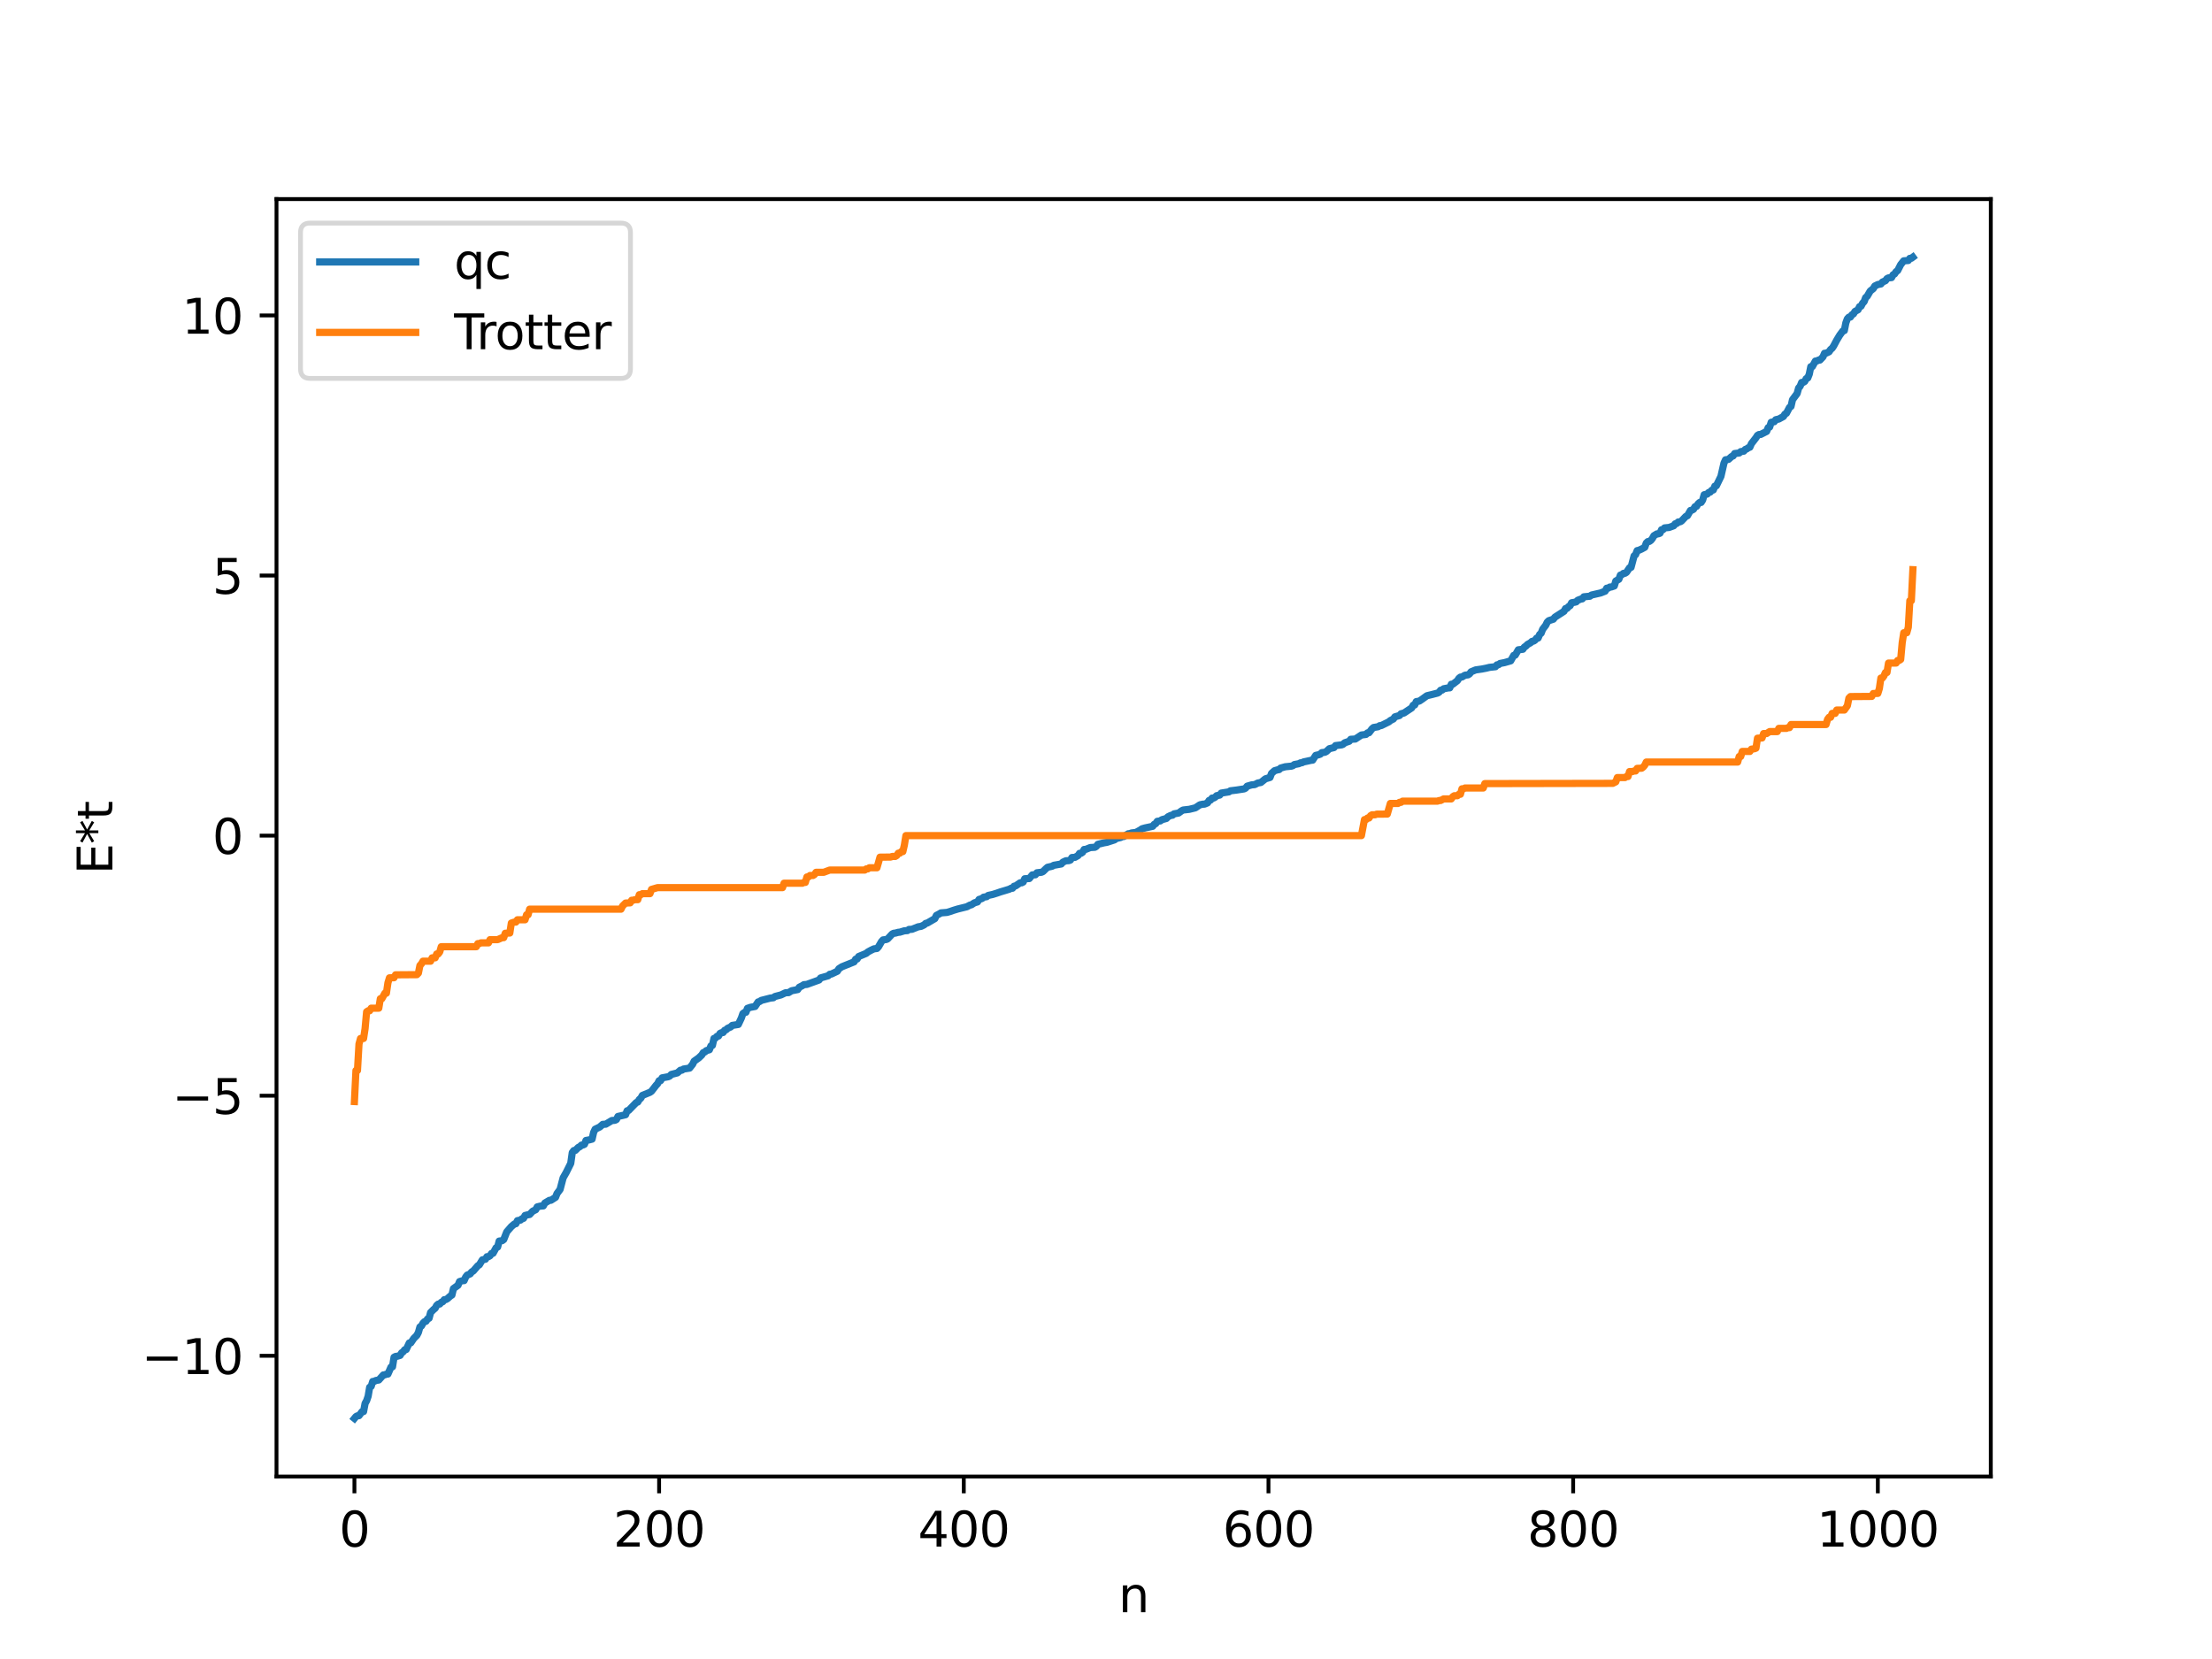 <?xml version="1.0" encoding="utf-8" standalone="no"?>
<!DOCTYPE svg PUBLIC "-//W3C//DTD SVG 1.1//EN"
  "http://www.w3.org/Graphics/SVG/1.1/DTD/svg11.dtd">
<svg xmlns:xlink="http://www.w3.org/1999/xlink" width="460.8pt" height="345.6pt" viewBox="0 0 460.8 345.6" xmlns="http://www.w3.org/2000/svg" version="1.1">
 <defs>
  <style type="text/css">*{stroke-linejoin: round; stroke-linecap: butt}</style>
 </defs>
 <g id="figure_1">
  <g id="patch_1">
   <path d="M 0 345.6 
L 460.8 345.6 
L 460.8 0 
L 0 0 
z
" style="fill: #ffffff"/>
  </g>
  <g id="axes_1">
   <g id="patch_2">
    <path d="M 57.6 307.584 
L 414.72 307.584 
L 414.72 41.472 
L 57.6 41.472 
z
" style="fill: #ffffff"/>
   </g>
   <g id="matplotlib.axis_1">
    <g id="xtick_1">
     <g id="line2d_1">
      <defs>
       <path id="m4ea0bbe6fa" d="M 0 0 
L 0 3.5 
" style="stroke: #000000; stroke-width: 0.8"/>
      </defs>
      <g>
       <use xlink:href="#m4ea0bbe6fa" x="73.833" y="307.584" style="stroke: #000000; stroke-width: 0.8"/>
      </g>
     </g>
     <g id="text_1">
      <!-- 0 -->
      <g transform="translate(70.651 322.182) scale(0.1 -0.1)">
       <defs>
        <path id="DejaVuSans-30" d="M 2034 4250 
Q 1547 4250 1301 3770 
Q 1056 3291 1056 2328 
Q 1056 1369 1301 889 
Q 1547 409 2034 409 
Q 2525 409 2770 889 
Q 3016 1369 3016 2328 
Q 3016 3291 2770 3770 
Q 2525 4250 2034 4250 
z
M 2034 4750 
Q 2819 4750 3233 4129 
Q 3647 3509 3647 2328 
Q 3647 1150 3233 529 
Q 2819 -91 2034 -91 
Q 1250 -91 836 529 
Q 422 1150 422 2328 
Q 422 3509 836 4129 
Q 1250 4750 2034 4750 
z
" transform="scale(0.016)"/>
       </defs>
       <use xlink:href="#DejaVuSans-30"/>
      </g>
     </g>
    </g>
    <g id="xtick_2">
     <g id="line2d_2">
      <g>
       <use xlink:href="#m4ea0bbe6fa" x="137.304" y="307.584" style="stroke: #000000; stroke-width: 0.8"/>
      </g>
     </g>
     <g id="text_2">
      <!-- 200 -->
      <g transform="translate(127.76 322.182) scale(0.1 -0.1)">
       <defs>
        <path id="DejaVuSans-32" d="M 1228 531 
L 3431 531 
L 3431 0 
L 469 0 
L 469 531 
Q 828 903 1448 1529 
Q 2069 2156 2228 2338 
Q 2531 2678 2651 2914 
Q 2772 3150 2772 3378 
Q 2772 3750 2511 3984 
Q 2250 4219 1831 4219 
Q 1534 4219 1204 4116 
Q 875 4013 500 3803 
L 500 4441 
Q 881 4594 1212 4672 
Q 1544 4750 1819 4750 
Q 2544 4750 2975 4387 
Q 3406 4025 3406 3419 
Q 3406 3131 3298 2873 
Q 3191 2616 2906 2266 
Q 2828 2175 2409 1742 
Q 1991 1309 1228 531 
z
" transform="scale(0.016)"/>
       </defs>
       <use xlink:href="#DejaVuSans-32"/>
       <use xlink:href="#DejaVuSans-30" x="63.623"/>
       <use xlink:href="#DejaVuSans-30" x="127.246"/>
      </g>
     </g>
    </g>
    <g id="xtick_3">
     <g id="line2d_3">
      <g>
       <use xlink:href="#m4ea0bbe6fa" x="200.775" y="307.584" style="stroke: #000000; stroke-width: 0.8"/>
      </g>
     </g>
     <g id="text_3">
      <!-- 400 -->
      <g transform="translate(191.231 322.182) scale(0.1 -0.1)">
       <defs>
        <path id="DejaVuSans-34" d="M 2419 4116 
L 825 1625 
L 2419 1625 
L 2419 4116 
z
M 2253 4666 
L 3047 4666 
L 3047 1625 
L 3713 1625 
L 3713 1100 
L 3047 1100 
L 3047 0 
L 2419 0 
L 2419 1100 
L 313 1100 
L 313 1709 
L 2253 4666 
z
" transform="scale(0.016)"/>
       </defs>
       <use xlink:href="#DejaVuSans-34"/>
       <use xlink:href="#DejaVuSans-30" x="63.623"/>
       <use xlink:href="#DejaVuSans-30" x="127.246"/>
      </g>
     </g>
    </g>
    <g id="xtick_4">
     <g id="line2d_4">
      <g>
       <use xlink:href="#m4ea0bbe6fa" x="264.246" y="307.584" style="stroke: #000000; stroke-width: 0.8"/>
      </g>
     </g>
     <g id="text_4">
      <!-- 600 -->
      <g transform="translate(254.702 322.182) scale(0.1 -0.1)">
       <defs>
        <path id="DejaVuSans-36" d="M 2113 2584 
Q 1688 2584 1439 2293 
Q 1191 2003 1191 1497 
Q 1191 994 1439 701 
Q 1688 409 2113 409 
Q 2538 409 2786 701 
Q 3034 994 3034 1497 
Q 3034 2003 2786 2293 
Q 2538 2584 2113 2584 
z
M 3366 4563 
L 3366 3988 
Q 3128 4100 2886 4159 
Q 2644 4219 2406 4219 
Q 1781 4219 1451 3797 
Q 1122 3375 1075 2522 
Q 1259 2794 1537 2939 
Q 1816 3084 2150 3084 
Q 2853 3084 3261 2657 
Q 3669 2231 3669 1497 
Q 3669 778 3244 343 
Q 2819 -91 2113 -91 
Q 1303 -91 875 529 
Q 447 1150 447 2328 
Q 447 3434 972 4092 
Q 1497 4750 2381 4750 
Q 2619 4750 2861 4703 
Q 3103 4656 3366 4563 
z
" transform="scale(0.016)"/>
       </defs>
       <use xlink:href="#DejaVuSans-36"/>
       <use xlink:href="#DejaVuSans-30" x="63.623"/>
       <use xlink:href="#DejaVuSans-30" x="127.246"/>
      </g>
     </g>
    </g>
    <g id="xtick_5">
     <g id="line2d_5">
      <g>
       <use xlink:href="#m4ea0bbe6fa" x="327.717" y="307.584" style="stroke: #000000; stroke-width: 0.8"/>
      </g>
     </g>
     <g id="text_5">
      <!-- 800 -->
      <g transform="translate(318.173 322.182) scale(0.1 -0.1)">
       <defs>
        <path id="DejaVuSans-38" d="M 2034 2216 
Q 1584 2216 1326 1975 
Q 1069 1734 1069 1313 
Q 1069 891 1326 650 
Q 1584 409 2034 409 
Q 2484 409 2743 651 
Q 3003 894 3003 1313 
Q 3003 1734 2745 1975 
Q 2488 2216 2034 2216 
z
M 1403 2484 
Q 997 2584 770 2862 
Q 544 3141 544 3541 
Q 544 4100 942 4425 
Q 1341 4750 2034 4750 
Q 2731 4750 3128 4425 
Q 3525 4100 3525 3541 
Q 3525 3141 3298 2862 
Q 3072 2584 2669 2484 
Q 3125 2378 3379 2068 
Q 3634 1759 3634 1313 
Q 3634 634 3220 271 
Q 2806 -91 2034 -91 
Q 1263 -91 848 271 
Q 434 634 434 1313 
Q 434 1759 690 2068 
Q 947 2378 1403 2484 
z
M 1172 3481 
Q 1172 3119 1398 2916 
Q 1625 2713 2034 2713 
Q 2441 2713 2670 2916 
Q 2900 3119 2900 3481 
Q 2900 3844 2670 4047 
Q 2441 4250 2034 4250 
Q 1625 4250 1398 4047 
Q 1172 3844 1172 3481 
z
" transform="scale(0.016)"/>
       </defs>
       <use xlink:href="#DejaVuSans-38"/>
       <use xlink:href="#DejaVuSans-30" x="63.623"/>
       <use xlink:href="#DejaVuSans-30" x="127.246"/>
      </g>
     </g>
    </g>
    <g id="xtick_6">
     <g id="line2d_6">
      <g>
       <use xlink:href="#m4ea0bbe6fa" x="391.188" y="307.584" style="stroke: #000000; stroke-width: 0.8"/>
      </g>
     </g>
     <g id="text_6">
      <!-- 1000 -->
      <g transform="translate(378.463 322.182) scale(0.1 -0.1)">
       <defs>
        <path id="DejaVuSans-31" d="M 794 531 
L 1825 531 
L 1825 4091 
L 703 3866 
L 703 4441 
L 1819 4666 
L 2450 4666 
L 2450 531 
L 3481 531 
L 3481 0 
L 794 0 
L 794 531 
z
" transform="scale(0.016)"/>
       </defs>
       <use xlink:href="#DejaVuSans-31"/>
       <use xlink:href="#DejaVuSans-30" x="63.623"/>
       <use xlink:href="#DejaVuSans-30" x="127.246"/>
       <use xlink:href="#DejaVuSans-30" x="190.869"/>
      </g>
     </g>
    </g>
    <g id="text_7">
     <!-- n -->
     <g transform="translate(232.991 335.861) scale(0.1 -0.1)">
      <defs>
       <path id="DejaVuSans-6e" d="M 3513 2113 
L 3513 0 
L 2938 0 
L 2938 2094 
Q 2938 2591 2744 2837 
Q 2550 3084 2163 3084 
Q 1697 3084 1428 2787 
Q 1159 2491 1159 1978 
L 1159 0 
L 581 0 
L 581 3500 
L 1159 3500 
L 1159 2956 
Q 1366 3272 1645 3428 
Q 1925 3584 2291 3584 
Q 2894 3584 3203 3211 
Q 3513 2838 3513 2113 
z
" transform="scale(0.016)"/>
      </defs>
      <use xlink:href="#DejaVuSans-6e"/>
     </g>
    </g>
   </g>
   <g id="matplotlib.axis_2">
    <g id="ytick_1">
     <g id="line2d_7">
      <defs>
       <path id="m403f64b7a2" d="M 0 0 
L -3.5 0 
" style="stroke: #000000; stroke-width: 0.8"/>
      </defs>
      <g>
       <use xlink:href="#m403f64b7a2" x="57.6" y="282.433" style="stroke: #000000; stroke-width: 0.8"/>
      </g>
     </g>
     <g id="text_8">
      <!-- −10 -->
      <g transform="translate(29.495 286.232) scale(0.1 -0.1)">
       <defs>
        <path id="DejaVuSans-2212" d="M 678 2272 
L 4684 2272 
L 4684 1741 
L 678 1741 
L 678 2272 
z
" transform="scale(0.016)"/>
       </defs>
       <use xlink:href="#DejaVuSans-2212"/>
       <use xlink:href="#DejaVuSans-31" x="83.789"/>
       <use xlink:href="#DejaVuSans-30" x="147.412"/>
      </g>
     </g>
    </g>
    <g id="ytick_2">
     <g id="line2d_8">
      <g>
       <use xlink:href="#m403f64b7a2" x="57.6" y="228.254" style="stroke: #000000; stroke-width: 0.8"/>
      </g>
     </g>
     <g id="text_9">
      <!-- −5 -->
      <g transform="translate(35.858 232.053) scale(0.1 -0.1)">
       <defs>
        <path id="DejaVuSans-35" d="M 691 4666 
L 3169 4666 
L 3169 4134 
L 1269 4134 
L 1269 2991 
Q 1406 3038 1543 3061 
Q 1681 3084 1819 3084 
Q 2600 3084 3056 2656 
Q 3513 2228 3513 1497 
Q 3513 744 3044 326 
Q 2575 -91 1722 -91 
Q 1428 -91 1123 -41 
Q 819 9 494 109 
L 494 744 
Q 775 591 1075 516 
Q 1375 441 1709 441 
Q 2250 441 2565 725 
Q 2881 1009 2881 1497 
Q 2881 1984 2565 2268 
Q 2250 2553 1709 2553 
Q 1456 2553 1204 2497 
Q 953 2441 691 2322 
L 691 4666 
z
" transform="scale(0.016)"/>
       </defs>
       <use xlink:href="#DejaVuSans-2212"/>
       <use xlink:href="#DejaVuSans-35" x="83.789"/>
      </g>
     </g>
    </g>
    <g id="ytick_3">
     <g id="line2d_9">
      <g>
       <use xlink:href="#m403f64b7a2" x="57.6" y="174.074" style="stroke: #000000; stroke-width: 0.8"/>
      </g>
     </g>
     <g id="text_10">
      <!-- 0 -->
      <g transform="translate(44.237 177.873) scale(0.1 -0.1)">
       <use xlink:href="#DejaVuSans-30"/>
      </g>
     </g>
    </g>
    <g id="ytick_4">
     <g id="line2d_10">
      <g>
       <use xlink:href="#m403f64b7a2" x="57.6" y="119.894" style="stroke: #000000; stroke-width: 0.8"/>
      </g>
     </g>
     <g id="text_11">
      <!-- 5 -->
      <g transform="translate(44.237 123.694) scale(0.1 -0.1)">
       <use xlink:href="#DejaVuSans-35"/>
      </g>
     </g>
    </g>
    <g id="ytick_5">
     <g id="line2d_11">
      <g>
       <use xlink:href="#m403f64b7a2" x="57.6" y="65.715" style="stroke: #000000; stroke-width: 0.8"/>
      </g>
     </g>
     <g id="text_12">
      <!-- 10 -->
      <g transform="translate(37.875 69.514) scale(0.1 -0.1)">
       <use xlink:href="#DejaVuSans-31"/>
       <use xlink:href="#DejaVuSans-30" x="63.623"/>
      </g>
     </g>
    </g>
    <g id="text_13">
     <!-- E*t -->
     <g transform="translate(23.416 182.148) rotate(-90) scale(0.1 -0.1)">
      <defs>
       <path id="DejaVuSans-45" d="M 628 4666 
L 3578 4666 
L 3578 4134 
L 1259 4134 
L 1259 2753 
L 3481 2753 
L 3481 2222 
L 1259 2222 
L 1259 531 
L 3634 531 
L 3634 0 
L 628 0 
L 628 4666 
z
" transform="scale(0.016)"/>
       <path id="DejaVuSans-2a" d="M 3009 3897 
L 1888 3291 
L 3009 2681 
L 2828 2375 
L 1778 3009 
L 1778 1831 
L 1422 1831 
L 1422 3009 
L 372 2375 
L 191 2681 
L 1313 3291 
L 191 3897 
L 372 4206 
L 1422 3572 
L 1422 4750 
L 1778 4750 
L 1778 3572 
L 2828 4206 
L 3009 3897 
z
" transform="scale(0.016)"/>
       <path id="DejaVuSans-74" d="M 1172 4494 
L 1172 3500 
L 2356 3500 
L 2356 3053 
L 1172 3053 
L 1172 1153 
Q 1172 725 1289 603 
Q 1406 481 1766 481 
L 2356 481 
L 2356 0 
L 1766 0 
Q 1100 0 847 248 
Q 594 497 594 1153 
L 594 3053 
L 172 3053 
L 172 3500 
L 594 3500 
L 594 4494 
L 1172 4494 
z
" transform="scale(0.016)"/>
      </defs>
      <use xlink:href="#DejaVuSans-45"/>
      <use xlink:href="#DejaVuSans-2a" x="63.184"/>
      <use xlink:href="#DejaVuSans-74" x="113.184"/>
     </g>
    </g>
   </g>
   <g id="line2d_12">
    <path d="M 73.833 295.488 
L 74.15 295.101 
L 74.467 294.928 
L 74.785 294.91 
L 75.42 294.075 
L 75.737 294.057 
L 76.054 292.36 
L 76.372 291.792 
L 76.689 290.869 
L 77.006 288.991 
L 77.324 288.803 
L 77.641 287.786 
L 77.958 287.769 
L 78.276 287.589 
L 78.91 287.478 
L 79.862 286.423 
L 80.18 286.406 
L 80.497 286.251 
L 80.815 286.236 
L 81.449 284.791 
L 81.767 284.728 
L 82.084 282.742 
L 82.401 282.565 
L 82.719 282.542 
L 83.353 282.349 
L 83.671 281.81 
L 83.988 281.606 
L 84.305 281.18 
L 84.623 281.122 
L 85.258 279.763 
L 85.575 279.74 
L 86.21 278.805 
L 86.844 278.173 
L 87.162 277.556 
L 87.479 276.432 
L 87.796 276.226 
L 88.114 275.651 
L 88.431 275.332 
L 88.748 275.243 
L 89.066 274.757 
L 89.383 274.617 
L 89.7 273.421 
L 90.335 272.787 
L 90.653 272.533 
L 90.97 271.934 
L 91.287 271.672 
L 91.605 271.655 
L 91.922 271.301 
L 92.239 271.172 
L 92.557 270.741 
L 92.874 270.723 
L 93.191 270.546 
L 93.826 269.982 
L 94.143 269.778 
L 94.461 268.433 
L 95.413 267.749 
L 95.73 266.976 
L 96.365 266.789 
L 96.682 266.774 
L 97 266.047 
L 97.317 265.633 
L 97.952 265.371 
L 98.269 264.948 
L 98.586 264.781 
L 99.539 263.679 
L 99.856 263.485 
L 100.491 262.445 
L 101.125 262.321 
L 101.443 261.791 
L 101.76 261.783 
L 102.077 261.598 
L 102.395 261.121 
L 102.712 261.081 
L 103.347 259.928 
L 103.664 259.78 
L 103.981 258.545 
L 104.616 258.451 
L 104.934 258.223 
L 105.568 256.618 
L 106.52 255.522 
L 107.155 254.982 
L 107.472 254.924 
L 107.79 254.283 
L 108.424 254.167 
L 108.742 253.884 
L 109.059 253.803 
L 109.377 253.207 
L 110.011 253.049 
L 110.329 253.002 
L 110.963 252.319 
L 111.598 252.009 
L 111.915 251.417 
L 112.55 251.261 
L 113.185 251.208 
L 113.502 250.616 
L 114.454 250.052 
L 114.772 250.035 
L 115.724 249.429 
L 116.041 248.628 
L 116.676 247.78 
L 117.31 245.366 
L 117.945 244.256 
L 118.897 242.349 
L 119.215 240.104 
L 119.532 239.681 
L 119.849 239.645 
L 120.484 239.012 
L 120.801 238.879 
L 121.119 238.552 
L 121.436 238.529 
L 121.753 238.38 
L 122.071 237.579 
L 122.705 237.465 
L 123.34 237.302 
L 123.658 235.906 
L 123.975 235.232 
L 124.927 234.782 
L 125.562 234.227 
L 126.196 234.186 
L 127.466 233.426 
L 128.1 233.377 
L 128.418 233.21 
L 128.735 232.576 
L 129.687 232.369 
L 130.322 232.216 
L 130.639 231.394 
L 130.957 231.32 
L 132.543 229.685 
L 132.861 229.575 
L 133.178 229.036 
L 133.496 228.775 
L 133.813 228.199 
L 135.4 227.547 
L 135.717 227.325 
L 136.669 226.098 
L 136.986 225.764 
L 137.304 225.132 
L 137.621 225.111 
L 137.939 224.537 
L 139.208 224.301 
L 139.525 224.158 
L 139.843 223.827 
L 141.112 223.501 
L 141.747 222.945 
L 142.064 222.93 
L 142.381 222.706 
L 143.651 222.506 
L 144.286 221.707 
L 144.603 221.061 
L 145.555 220.385 
L 146.19 219.78 
L 146.507 219.277 
L 146.824 219.158 
L 147.142 218.862 
L 147.777 218.688 
L 148.094 217.893 
L 148.411 217.772 
L 148.729 216.329 
L 149.046 216.246 
L 149.363 215.888 
L 149.681 215.827 
L 149.998 215.274 
L 150.315 215.119 
L 150.633 215.092 
L 150.95 214.643 
L 151.267 214.52 
L 151.585 214.213 
L 152.22 213.931 
L 152.537 213.609 
L 153.806 213.413 
L 154.441 212.067 
L 154.758 211.15 
L 155.076 210.917 
L 155.393 210.875 
L 155.71 210.055 
L 156.345 209.84 
L 157.297 209.667 
L 157.932 208.72 
L 158.249 208.642 
L 158.567 208.406 
L 160.471 207.919 
L 161.105 207.85 
L 161.423 207.592 
L 162.692 207.258 
L 163.644 206.807 
L 164.279 206.781 
L 164.914 206.392 
L 166.183 206.144 
L 166.5 205.66 
L 167.135 205.343 
L 167.453 205.127 
L 168.087 205.07 
L 170.626 204.151 
L 170.943 203.727 
L 172.53 203.268 
L 172.848 202.959 
L 173.165 202.924 
L 174.434 202.327 
L 174.752 201.806 
L 175.386 201.395 
L 177.925 200.374 
L 178.243 199.815 
L 178.56 199.773 
L 178.877 199.259 
L 180.464 198.598 
L 180.781 198.319 
L 181.416 197.97 
L 182.051 197.663 
L 182.686 197.581 
L 183.003 197.243 
L 183.638 196.146 
L 183.955 195.799 
L 184.59 195.724 
L 184.907 195.592 
L 185.859 194.572 
L 186.177 194.414 
L 186.494 194.387 
L 187.129 194.214 
L 187.446 194.192 
L 188.398 193.9 
L 189.033 193.858 
L 189.35 193.62 
L 189.985 193.585 
L 191.254 193.077 
L 191.889 192.971 
L 192.524 192.662 
L 192.841 192.357 
L 193.158 192.295 
L 194.745 191.369 
L 195.062 190.703 
L 195.697 190.37 
L 196.015 190.173 
L 197.284 190.07 
L 197.919 189.88 
L 198.553 189.658 
L 199.505 189.366 
L 201.41 188.894 
L 202.044 188.557 
L 202.362 188.487 
L 202.996 188.071 
L 203.631 187.888 
L 203.948 187.371 
L 204.583 187.176 
L 204.9 186.9 
L 205.535 186.798 
L 205.853 186.539 
L 206.805 186.329 
L 207.757 186.026 
L 208.391 185.803 
L 209.343 185.52 
L 210.296 185.225 
L 210.613 185.042 
L 210.93 185.033 
L 211.248 184.614 
L 211.565 184.554 
L 212.517 183.905 
L 212.834 183.905 
L 213.152 183.742 
L 213.469 183.06 
L 214.421 183.013 
L 215.056 182.251 
L 215.691 182.233 
L 216.008 181.817 
L 216.96 181.706 
L 217.277 181.56 
L 217.912 180.937 
L 218.229 180.669 
L 219.181 180.456 
L 219.499 180.261 
L 221.086 179.98 
L 221.403 179.613 
L 222.038 179.316 
L 222.672 179.283 
L 222.99 179.159 
L 223.307 178.636 
L 223.942 178.598 
L 224.577 178.232 
L 224.894 177.767 
L 225.211 177.751 
L 225.529 177.53 
L 225.846 176.957 
L 226.163 176.949 
L 227.115 176.562 
L 228.067 176.504 
L 228.385 176.321 
L 228.702 175.89 
L 229.972 175.578 
L 230.606 175.468 
L 232.193 174.953 
L 232.51 174.688 
L 233.462 174.461 
L 233.78 174.282 
L 234.097 174.264 
L 235.049 173.683 
L 235.367 173.675 
L 235.684 173.526 
L 236.636 173.407 
L 237.588 172.885 
L 237.905 172.651 
L 238.54 172.473 
L 239.175 172.338 
L 240.127 172.133 
L 240.444 171.723 
L 240.762 171.576 
L 241.079 171.097 
L 241.714 171.012 
L 242.031 170.762 
L 242.983 170.496 
L 243.3 170.156 
L 243.935 169.846 
L 244.253 169.825 
L 244.57 169.542 
L 245.522 169.369 
L 246.157 168.907 
L 246.474 168.742 
L 247.743 168.598 
L 249.013 168.289 
L 249.965 167.655 
L 250.6 167.523 
L 250.917 167.515 
L 251.552 167.258 
L 251.869 166.755 
L 252.186 166.667 
L 252.504 166.251 
L 252.821 166.248 
L 253.139 166.072 
L 253.456 165.756 
L 254.091 165.631 
L 254.408 165.215 
L 255.995 164.961 
L 256.312 164.74 
L 257.581 164.585 
L 259.168 164.342 
L 259.486 164.181 
L 259.803 163.776 
L 260.755 163.5 
L 261.39 163.445 
L 262.024 163.119 
L 262.659 163.006 
L 263.611 162.242 
L 264.563 161.959 
L 264.881 161.118 
L 265.515 160.553 
L 266.15 160.369 
L 266.467 160.318 
L 266.785 159.999 
L 267.737 159.733 
L 269.006 159.604 
L 269.324 159.506 
L 269.641 159.271 
L 270.593 159.09 
L 270.91 158.914 
L 271.228 158.896 
L 271.545 158.724 
L 272.18 158.591 
L 273.132 158.382 
L 273.449 158.348 
L 274.084 157.364 
L 274.719 157.219 
L 275.036 157.11 
L 275.353 156.787 
L 275.988 156.713 
L 276.305 156.552 
L 276.94 155.965 
L 277.892 155.736 
L 278.21 155.323 
L 279.479 155.167 
L 279.796 155.048 
L 280.114 154.742 
L 281.066 154.418 
L 281.383 154.008 
L 282.335 153.954 
L 283.605 153.117 
L 284.557 152.996 
L 284.874 152.673 
L 285.191 152.641 
L 285.826 151.818 
L 286.143 151.552 
L 287.096 151.393 
L 287.413 151.172 
L 287.73 151.155 
L 289.317 150.371 
L 289.634 150.103 
L 290.269 149.778 
L 290.586 149.33 
L 291.221 149.145 
L 291.539 149.056 
L 291.856 148.697 
L 292.491 148.523 
L 294.077 147.47 
L 294.395 146.908 
L 294.712 146.853 
L 295.029 146.162 
L 295.664 146.053 
L 296.299 145.626 
L 297.251 144.934 
L 298.203 144.708 
L 299.472 144.379 
L 299.79 144.206 
L 300.107 143.791 
L 300.424 143.756 
L 300.742 143.481 
L 301.694 143.301 
L 302.011 143.291 
L 302.329 142.545 
L 302.646 142.535 
L 303.281 142.047 
L 303.598 141.801 
L 303.915 141.313 
L 304.233 141.054 
L 304.55 141.033 
L 305.185 140.657 
L 305.82 140.581 
L 306.137 140.376 
L 306.454 139.951 
L 307.406 139.554 
L 308.676 139.373 
L 309.628 139.189 
L 310.262 139.028 
L 311.532 138.889 
L 311.849 138.5 
L 312.167 138.473 
L 312.484 138.214 
L 313.436 138.029 
L 314.705 137.663 
L 315.34 136.527 
L 315.658 136.47 
L 316.292 135.367 
L 317.244 135.251 
L 317.562 134.786 
L 317.879 134.596 
L 318.196 134.26 
L 318.831 133.907 
L 319.148 133.61 
L 319.466 133.56 
L 319.783 133.354 
L 320.1 132.937 
L 320.418 132.921 
L 320.735 132.178 
L 321.053 131.898 
L 321.37 131.075 
L 322.005 130.257 
L 322.322 129.602 
L 322.639 129.3 
L 323.591 128.988 
L 323.909 128.574 
L 325.813 127.347 
L 326.13 126.77 
L 326.448 126.731 
L 326.765 126.364 
L 327.082 126.175 
L 327.4 125.567 
L 328.034 125.458 
L 328.352 125.378 
L 328.669 125.045 
L 329.304 124.802 
L 329.621 124.752 
L 329.939 124.328 
L 331.208 124.203 
L 331.525 123.96 
L 333.429 123.523 
L 334.381 123.153 
L 334.699 122.539 
L 335.016 122.521 
L 335.334 122.298 
L 335.651 122.281 
L 336.286 122.067 
L 336.603 121.032 
L 337.238 120.673 
L 337.555 119.805 
L 337.872 119.713 
L 338.19 119.446 
L 338.507 119.422 
L 338.824 119.231 
L 339.459 118.283 
L 339.777 118.195 
L 340.411 115.808 
L 340.729 115.536 
L 341.046 114.705 
L 341.363 114.647 
L 341.998 114.359 
L 342.633 114.012 
L 342.95 113.132 
L 343.267 112.825 
L 343.585 112.785 
L 343.902 112.567 
L 344.22 112.174 
L 344.537 111.598 
L 345.172 111.217 
L 345.489 111.201 
L 345.806 111.07 
L 346.124 110.355 
L 346.441 110.328 
L 346.758 109.974 
L 347.71 109.878 
L 348.662 109.527 
L 348.98 109.115 
L 349.297 109.038 
L 349.615 108.735 
L 349.932 108.718 
L 350.249 108.573 
L 351.201 107.568 
L 351.519 107.439 
L 352.153 106.341 
L 352.471 106.275 
L 352.788 106.088 
L 353.105 105.547 
L 353.423 105.477 
L 353.74 104.968 
L 354.058 104.681 
L 354.375 104.666 
L 354.692 104.172 
L 355.01 103.064 
L 355.644 102.922 
L 355.962 102.587 
L 356.279 102.504 
L 356.596 102.125 
L 356.914 102.072 
L 357.231 101.272 
L 357.548 101.196 
L 358.5 99.239 
L 359.135 96.477 
L 359.453 95.784 
L 360.087 95.692 
L 360.722 95.103 
L 361.039 94.984 
L 361.357 94.483 
L 362.309 94.367 
L 362.626 94.082 
L 363.261 93.985 
L 363.578 93.62 
L 363.896 93.508 
L 364.213 93.264 
L 364.53 93.167 
L 364.848 92.423 
L 365.8 91.196 
L 366.117 90.705 
L 366.434 90.516 
L 366.752 90.513 
L 368.021 89.874 
L 368.339 89.09 
L 368.656 88.953 
L 368.973 87.969 
L 369.608 87.853 
L 369.925 87.435 
L 370.56 87.292 
L 371.512 86.769 
L 371.829 86.272 
L 372.147 86.087 
L 372.781 84.877 
L 373.099 84.664 
L 373.416 83.263 
L 374.368 81.988 
L 374.686 80.828 
L 375.003 80.461 
L 375.32 79.67 
L 375.638 79.661 
L 375.955 79.464 
L 376.272 78.87 
L 376.59 78.738 
L 376.907 77.938 
L 377.224 76.38 
L 377.542 76.363 
L 378.177 75.216 
L 378.494 75.199 
L 378.811 75.019 
L 379.129 75.002 
L 379.763 74.336 
L 380.081 73.596 
L 380.398 73.578 
L 381.033 73.28 
L 381.35 72.803 
L 381.667 72.544 
L 381.985 72.068 
L 382.62 70.867 
L 383.254 69.818 
L 383.889 68.952 
L 384.206 68.872 
L 384.524 67.265 
L 384.841 66.412 
L 385.158 66.071 
L 385.476 66.047 
L 385.793 65.57 
L 386.11 65.386 
L 386.428 64.877 
L 387.062 64.531 
L 387.38 63.875 
L 387.697 63.782 
L 388.015 63.165 
L 388.332 62.839 
L 388.649 61.987 
L 388.967 61.73 
L 389.601 60.631 
L 390.236 60.124 
L 390.553 59.585 
L 391.188 59.276 
L 391.823 59.155 
L 392.14 58.76 
L 392.775 58.476 
L 393.092 58.05 
L 393.41 57.883 
L 394.044 57.829 
L 394.362 57.249 
L 394.679 57.068 
L 394.996 56.584 
L 395.314 56.369 
L 395.948 55.132 
L 396.583 54.335 
L 397.535 54.267 
L 397.853 53.82 
L 398.17 53.803 
L 398.487 53.568 
L 398.487 53.568 
" clip-path="url(#pafb9e4c221)" style="fill: none; stroke: #1f77b4; stroke-width: 1.5; stroke-linecap: square"/>
   </g>
   <g id="line2d_13">
    <path d="M 73.833 229.472 
L 74.15 223.007 
L 74.467 223.007 
L 74.785 217.482 
L 75.102 216.334 
L 75.737 216.334 
L 76.054 214.266 
L 76.372 210.776 
L 76.689 210.562 
L 77.006 210.562 
L 77.324 210.022 
L 78.91 210.022 
L 79.228 208.053 
L 79.545 208.053 
L 80.18 206.9 
L 80.497 206.9 
L 80.815 204.723 
L 81.132 203.698 
L 82.084 203.68 
L 82.401 203.073 
L 86.844 203.039 
L 87.162 202.707 
L 87.479 201.129 
L 87.796 200.78 
L 88.114 200.234 
L 89.7 200.234 
L 90.018 199.536 
L 90.653 199.536 
L 90.97 198.726 
L 91.287 198.726 
L 91.605 198.303 
L 91.922 197.217 
L 99.221 197.217 
L 99.539 196.57 
L 99.856 196.57 
L 100.173 196.417 
L 101.76 196.417 
L 102.077 195.746 
L 103.664 195.746 
L 104.616 195.333 
L 104.934 195.333 
L 105.251 194.413 
L 106.203 194.367 
L 106.52 192.29 
L 107.155 192.085 
L 107.472 192.085 
L 107.79 191.607 
L 109.377 191.607 
L 109.694 190.558 
L 110.011 190.558 
L 110.329 189.398 
L 129.37 189.398 
L 129.687 188.74 
L 130.322 188.12 
L 131.274 188.081 
L 131.591 187.542 
L 131.909 187.542 
L 132.226 187.419 
L 132.861 187.419 
L 133.178 186.381 
L 133.496 186.381 
L 133.813 186.164 
L 135.4 186.164 
L 135.717 185.279 
L 136.986 184.91 
L 163.01 184.91 
L 163.327 183.992 
L 167.135 183.992 
L 167.453 183.824 
L 167.77 183.824 
L 168.087 182.688 
L 168.405 182.688 
L 168.722 182.384 
L 169.357 182.384 
L 169.674 182.189 
L 169.991 181.72 
L 171.578 181.72 
L 172.848 181.249 
L 180.147 181.249 
L 180.464 181.008 
L 180.781 181.008 
L 181.099 180.771 
L 182.686 180.771 
L 183.32 178.562 
L 185.542 178.543 
L 185.859 178.414 
L 186.494 178.414 
L 186.811 178.221 
L 187.129 177.735 
L 187.446 177.735 
L 187.763 177.406 
L 188.081 177.406 
L 188.398 176.033 
L 188.715 174.074 
L 283.605 174.074 
L 284.239 170.742 
L 284.557 170.742 
L 284.874 170.413 
L 285.191 170.413 
L 285.509 169.927 
L 285.826 169.734 
L 286.461 169.734 
L 286.778 169.605 
L 289 169.586 
L 289.634 167.377 
L 291.221 167.377 
L 291.539 167.14 
L 291.856 167.14 
L 292.173 166.899 
L 299.472 166.899 
L 299.79 166.759 
L 300.107 166.759 
L 300.742 166.428 
L 302.329 166.428 
L 302.646 165.959 
L 302.963 165.764 
L 303.598 165.764 
L 303.915 165.46 
L 304.233 165.46 
L 304.55 164.324 
L 304.867 164.324 
L 305.185 164.156 
L 308.993 164.156 
L 309.31 163.238 
L 335.968 163.188 
L 336.603 162.869 
L 336.92 161.984 
L 338.507 161.984 
L 338.824 161.767 
L 339.142 161.767 
L 339.459 160.729 
L 340.094 160.729 
L 340.411 160.606 
L 340.729 160.606 
L 341.046 160.067 
L 341.998 160.028 
L 342.315 159.788 
L 342.633 159.408 
L 342.95 158.75 
L 361.991 158.75 
L 362.309 157.59 
L 362.626 157.59 
L 362.943 156.541 
L 364.53 156.541 
L 364.848 156.063 
L 365.482 155.981 
L 365.8 155.858 
L 366.117 153.781 
L 367.069 153.735 
L 367.386 152.815 
L 368.021 152.815 
L 368.656 152.402 
L 370.243 152.402 
L 370.56 151.731 
L 372.147 151.731 
L 372.464 151.578 
L 372.781 151.578 
L 373.099 150.931 
L 380.398 150.931 
L 380.715 149.845 
L 381.033 149.422 
L 381.35 149.422 
L 381.667 148.612 
L 382.302 148.612 
L 382.62 147.914 
L 384.206 147.914 
L 384.841 147.019 
L 385.158 145.441 
L 385.476 145.109 
L 389.919 145.075 
L 390.236 144.468 
L 391.188 144.45 
L 391.505 143.425 
L 391.823 141.248 
L 392.14 141.248 
L 392.458 140.808 
L 392.775 140.095 
L 393.092 140.095 
L 393.41 138.126 
L 394.996 138.126 
L 395.314 137.586 
L 395.631 137.586 
L 395.948 137.372 
L 396.266 133.882 
L 396.583 131.814 
L 397.218 131.814 
L 397.535 130.666 
L 397.853 125.141 
L 398.17 125.141 
L 398.487 118.676 
L 398.487 118.676 
" clip-path="url(#pafb9e4c221)" style="fill: none; stroke: #ff7f0e; stroke-width: 1.5; stroke-linecap: square"/>
   </g>
   <g id="patch_3">
    <path d="M 57.6 307.584 
L 57.6 41.472 
" style="fill: none; stroke: #000000; stroke-width: 0.8; stroke-linejoin: miter; stroke-linecap: square"/>
   </g>
   <g id="patch_4">
    <path d="M 414.72 307.584 
L 414.72 41.472 
" style="fill: none; stroke: #000000; stroke-width: 0.8; stroke-linejoin: miter; stroke-linecap: square"/>
   </g>
   <g id="patch_5">
    <path d="M 57.6 307.584 
L 414.72 307.584 
" style="fill: none; stroke: #000000; stroke-width: 0.8; stroke-linejoin: miter; stroke-linecap: square"/>
   </g>
   <g id="patch_6">
    <path d="M 57.6 41.472 
L 414.72 41.472 
" style="fill: none; stroke: #000000; stroke-width: 0.8; stroke-linejoin: miter; stroke-linecap: square"/>
   </g>
   <g id="legend_1">
    <g id="patch_7">
     <path d="M 64.6 78.828 
L 129.342 78.828 
Q 131.342 78.828 131.342 76.828 
L 131.342 48.472 
Q 131.342 46.472 129.342 46.472 
L 64.6 46.472 
Q 62.6 46.472 62.6 48.472 
L 62.6 76.828 
Q 62.6 78.828 64.6 78.828 
z
" style="fill: #ffffff; opacity: 0.8; stroke: #cccccc; stroke-linejoin: miter"/>
    </g>
    <g id="line2d_14">
     <path d="M 66.6 54.57 
L 76.6 54.57 
L 86.6 54.57 
" style="fill: none; stroke: #1f77b4; stroke-width: 1.5; stroke-linecap: square"/>
    </g>
    <g id="text_14">
     <!-- qc -->
     <g transform="translate(94.6 58.07) scale(0.1 -0.1)">
      <defs>
       <path id="DejaVuSans-71" d="M 947 1747 
Q 947 1113 1208 752 
Q 1469 391 1925 391 
Q 2381 391 2643 752 
Q 2906 1113 2906 1747 
Q 2906 2381 2643 2742 
Q 2381 3103 1925 3103 
Q 1469 3103 1208 2742 
Q 947 2381 947 1747 
z
M 2906 525 
Q 2725 213 2448 61 
Q 2172 -91 1784 -91 
Q 1150 -91 751 415 
Q 353 922 353 1747 
Q 353 2572 751 3078 
Q 1150 3584 1784 3584 
Q 2172 3584 2448 3432 
Q 2725 3281 2906 2969 
L 2906 3500 
L 3481 3500 
L 3481 -1331 
L 2906 -1331 
L 2906 525 
z
" transform="scale(0.016)"/>
       <path id="DejaVuSans-63" d="M 3122 3366 
L 3122 2828 
Q 2878 2963 2633 3030 
Q 2388 3097 2138 3097 
Q 1578 3097 1268 2742 
Q 959 2388 959 1747 
Q 959 1106 1268 751 
Q 1578 397 2138 397 
Q 2388 397 2633 464 
Q 2878 531 3122 666 
L 3122 134 
Q 2881 22 2623 -34 
Q 2366 -91 2075 -91 
Q 1284 -91 818 406 
Q 353 903 353 1747 
Q 353 2603 823 3093 
Q 1294 3584 2113 3584 
Q 2378 3584 2631 3529 
Q 2884 3475 3122 3366 
z
" transform="scale(0.016)"/>
      </defs>
      <use xlink:href="#DejaVuSans-71"/>
      <use xlink:href="#DejaVuSans-63" x="63.477"/>
     </g>
    </g>
    <g id="line2d_15">
     <path d="M 66.6 69.249 
L 76.6 69.249 
L 86.6 69.249 
" style="fill: none; stroke: #ff7f0e; stroke-width: 1.5; stroke-linecap: square"/>
    </g>
    <g id="text_15">
     <!-- Trotter -->
     <g transform="translate(94.6 72.749) scale(0.1 -0.1)">
      <defs>
       <path id="DejaVuSans-54" d="M -19 4666 
L 3928 4666 
L 3928 4134 
L 2272 4134 
L 2272 0 
L 1638 0 
L 1638 4134 
L -19 4134 
L -19 4666 
z
" transform="scale(0.016)"/>
       <path id="DejaVuSans-72" d="M 2631 2963 
Q 2534 3019 2420 3045 
Q 2306 3072 2169 3072 
Q 1681 3072 1420 2755 
Q 1159 2438 1159 1844 
L 1159 0 
L 581 0 
L 581 3500 
L 1159 3500 
L 1159 2956 
Q 1341 3275 1631 3429 
Q 1922 3584 2338 3584 
Q 2397 3584 2469 3576 
Q 2541 3569 2628 3553 
L 2631 2963 
z
" transform="scale(0.016)"/>
       <path id="DejaVuSans-6f" d="M 1959 3097 
Q 1497 3097 1228 2736 
Q 959 2375 959 1747 
Q 959 1119 1226 758 
Q 1494 397 1959 397 
Q 2419 397 2687 759 
Q 2956 1122 2956 1747 
Q 2956 2369 2687 2733 
Q 2419 3097 1959 3097 
z
M 1959 3584 
Q 2709 3584 3137 3096 
Q 3566 2609 3566 1747 
Q 3566 888 3137 398 
Q 2709 -91 1959 -91 
Q 1206 -91 779 398 
Q 353 888 353 1747 
Q 353 2609 779 3096 
Q 1206 3584 1959 3584 
z
" transform="scale(0.016)"/>
       <path id="DejaVuSans-65" d="M 3597 1894 
L 3597 1613 
L 953 1613 
Q 991 1019 1311 708 
Q 1631 397 2203 397 
Q 2534 397 2845 478 
Q 3156 559 3463 722 
L 3463 178 
Q 3153 47 2828 -22 
Q 2503 -91 2169 -91 
Q 1331 -91 842 396 
Q 353 884 353 1716 
Q 353 2575 817 3079 
Q 1281 3584 2069 3584 
Q 2775 3584 3186 3129 
Q 3597 2675 3597 1894 
z
M 3022 2063 
Q 3016 2534 2758 2815 
Q 2500 3097 2075 3097 
Q 1594 3097 1305 2825 
Q 1016 2553 972 2059 
L 3022 2063 
z
" transform="scale(0.016)"/>
      </defs>
      <use xlink:href="#DejaVuSans-54"/>
      <use xlink:href="#DejaVuSans-72" x="46.334"/>
      <use xlink:href="#DejaVuSans-6f" x="85.197"/>
      <use xlink:href="#DejaVuSans-74" x="146.379"/>
      <use xlink:href="#DejaVuSans-74" x="185.588"/>
      <use xlink:href="#DejaVuSans-65" x="224.797"/>
      <use xlink:href="#DejaVuSans-72" x="286.32"/>
     </g>
    </g>
   </g>
  </g>
 </g>
 <defs>
  <clipPath id="pafb9e4c221">
   <rect x="57.6" y="41.472" width="357.12" height="266.112"/>
  </clipPath>
 </defs>
</svg>
